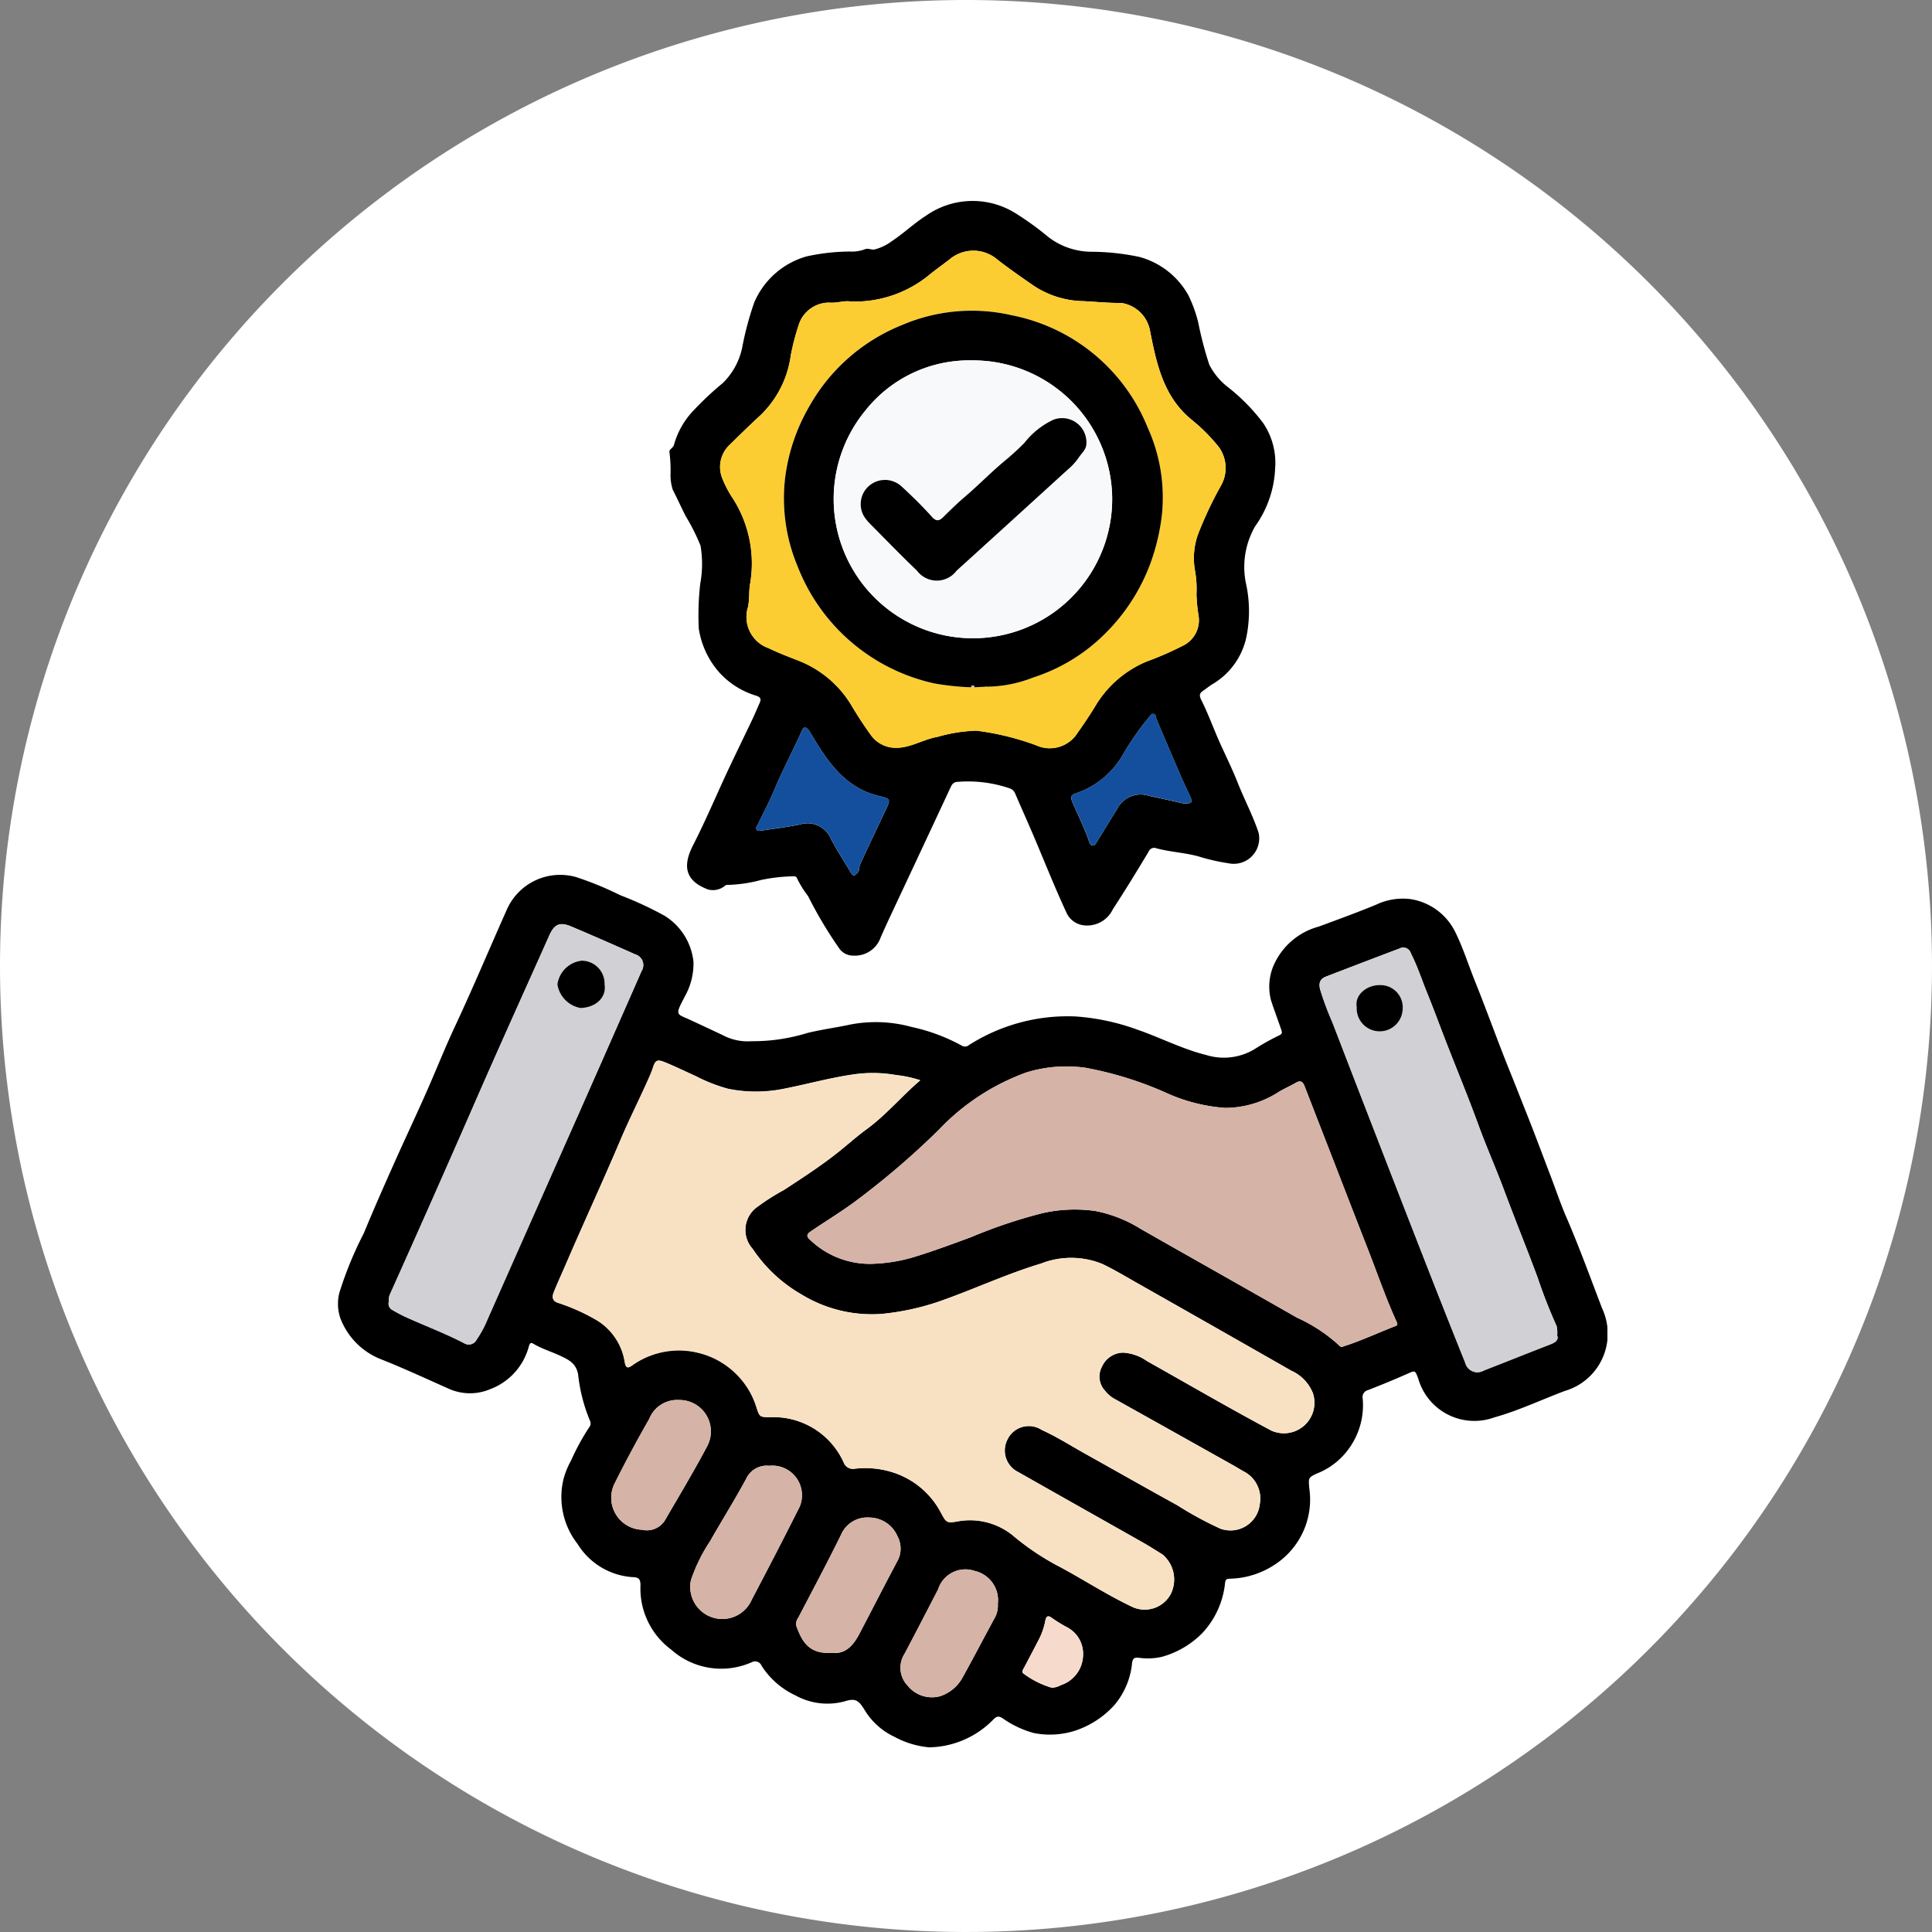 <svg xmlns="http://www.w3.org/2000/svg" xmlns:xlink="http://www.w3.org/1999/xlink" width="125" height="125" viewBox="0 0 125 125">
  <rect x="0" y="0" width="125" height="125" fill="#808080" stroke="none"/>
  <defs>
    <clipPath id="clip-path">
      <rect id="Rectángulo_378836" data-name="Rectángulo 378836" width="82.132" height="100.057" fill="none"/>
    </clipPath>
  </defs>
  <g id="Grupo_1074692" data-name="Grupo 1074692" transform="translate(-738 -2146)">
    <path id="Trazado_608386" data-name="Trazado 608386" d="M62.5,0A62.5,62.5,0,1,1,0,62.5,62.5,62.5,0,0,1,62.5,0Z" transform="translate(738 2146)" fill="#fff"/>
    <g id="Grupo_1074704" data-name="Grupo 1074704" transform="translate(759.868 2159)">
      <g id="Grupo_1074703" data-name="Grupo 1074703" clip-path="url(#clip-path)">
        <path id="Trazado_826331" data-name="Trazado 826331" d="M26.808,128.224a11.95,11.95,0,0,0,3.56-.532c.935-.229,1.886-.351,2.824-.555a8.756,8.756,0,0,1,3.925.166,12.018,12.018,0,0,1,3.272,1.224.389.389,0,0,0,.427-.048,11.867,11.867,0,0,1,6.919-1.856,14.579,14.579,0,0,1,3.969.849c1.5.513,2.925,1.264,4.468,1.644a3.85,3.85,0,0,0,3.218-.433,14.635,14.635,0,0,1,1.5-.833c.18-.094.215-.146.14-.367-.214-.627-.448-1.247-.654-1.874a3.47,3.47,0,0,1,.272-2.526,4.444,4.444,0,0,1,2.815-2.277c1.24-.46,2.484-.911,3.706-1.416a4.03,4.03,0,0,1,2.224-.36,3.886,3.886,0,0,1,2.893,2.128c.508,1.027.849,2.122,1.275,3.182.78,1.939,1.479,3.911,2.264,5.847.349.862.687,1.729,1.031,2.593.559,1.4,1.086,2.82,1.625,4.231.328.859.619,1.734.984,2.577.844,1.95,1.567,3.948,2.326,5.93a3.858,3.858,0,0,1-2.417,5.334c-1.52.572-2.995,1.275-4.56,1.711a3.776,3.776,0,0,1-4.924-2.516c-.21-.548-.186-.532-.737-.289q-1.245.549-2.515,1.04a.467.467,0,0,0-.339.558,4.788,4.788,0,0,1-1.456,3.874,4.545,4.545,0,0,1-1.477.951c-.61.275-.576.306-.522.979a5.016,5.016,0,0,1-2.12,4.851A5.482,5.482,0,0,1,57.7,163c-.2.009-.275.03-.306.268a5.56,5.56,0,0,1-1.491,3.269,5.879,5.879,0,0,1-2.591,1.516,4.106,4.106,0,0,1-1.515.06c-.254-.016-.363.016-.418.318a4.925,4.925,0,0,1-1.139,2.736,5.931,5.931,0,0,1-2.558,1.669,5.369,5.369,0,0,1-2.662.149A6.429,6.429,0,0,1,43,172.029c-.262-.164-.388-.131-.6.081a5.928,5.928,0,0,1-4.15,1.8,5.762,5.762,0,0,1-2.237-.676,4.457,4.457,0,0,1-1.987-1.819c-.3-.445-.483-.716-1.176-.5a4.266,4.266,0,0,1-3.253-.366,5.189,5.189,0,0,1-2.192-1.919.451.451,0,0,0-.614-.236,4.858,4.858,0,0,1-5.232-.806,4.911,4.911,0,0,1-1.988-4.154c0-.42-.114-.53-.536-.538A4.529,4.529,0,0,1,15.5,160.75a4.925,4.925,0,0,1-.91-4.19,5.26,5.26,0,0,1,.495-1.217,14.833,14.833,0,0,1,1.158-2.124.4.4,0,0,0,.063-.433,10.737,10.737,0,0,1-.773-3.032c-.145-.68-.564-.894-1.064-1.136-.607-.295-1.263-.48-1.846-.83-.176-.105-.227.024-.273.176a4.066,4.066,0,0,1-2.52,2.78,3.35,3.35,0,0,1-2.615-.014c-1.466-.65-2.921-1.329-4.411-1.919a4.621,4.621,0,0,1-2.652-2.667,2.9,2.9,0,0,1-.06-1.657,24.065,24.065,0,0,1,1.59-3.862c.6-1.466,1.244-2.917,1.888-4.366.69-1.552,1.417-3.088,2.106-4.641.638-1.436,1.214-2.9,1.879-4.322.578-1.235,1.131-2.481,1.678-3.73.556-1.27,1.106-2.544,1.671-3.81a3.772,3.772,0,0,1,4.5-2.152,21.29,21.29,0,0,1,2.844,1.168,22.982,22.982,0,0,1,2.894,1.343A3.994,3.994,0,0,1,23,123.09a4.323,4.323,0,0,1-.581,2.274c-.028.07-.063.137-.1.2-.523,1-.36.9.447,1.273.709.329,1.418.657,2.123.993a3.439,3.439,0,0,0,1.918.39m10.87,2.526a7.8,7.8,0,0,0-1.567-.337,8.666,8.666,0,0,0-2.8-.035c-1.487.219-2.945.622-4.422.915a9.049,9.049,0,0,1-3.644.01,10.424,10.424,0,0,1-2.085-.817c-.673-.3-1.335-.628-2.017-.905-.5-.2-.619-.116-.772.379a5.458,5.458,0,0,1-.22.557c-.6,1.369-1.281,2.7-1.864,4.073-1.145,2.7-2.378,5.362-3.539,8.056-.263.611-.543,1.214-.79,1.831-.11.274-.09.553.262.664a12.823,12.823,0,0,1,2.343,1.027,3.863,3.863,0,0,1,1.992,2.808c.066.359.165.444.476.224a4.957,4.957,0,0,1,4.29-.817,5,5,0,0,1,3.722,3.422c.242.728.2.747.97.742a4.981,4.981,0,0,1,4.708,2.928.642.642,0,0,0,.739.405,5.884,5.884,0,0,1,2.438.238,5.347,5.347,0,0,1,3.123,2.628c.333.617.372.666,1.042.552a4.393,4.393,0,0,1,3.728,1.008,16.594,16.594,0,0,0,3,1.972c1.554.843,3.041,1.81,4.643,2.564A1.912,1.912,0,0,0,53.876,164a2.117,2.117,0,0,0-.528-2.567c-.406-.249-.806-.51-1.22-.745-2.7-1.529-5.4-3.046-8.1-4.58a1.555,1.555,0,0,1-.707-2.125,1.531,1.531,0,0,1,2.215-.607c.954.432,1.848,1,2.765,1.513,2,1.119,3.991,2.251,6,3.356a23.026,23.026,0,0,0,2.792,1.518,1.91,1.91,0,0,0,2.553-1.626,1.967,1.967,0,0,0-1.059-2.085c-.2-.112-.4-.238-.6-.351q-3.838-2.154-7.679-4.3a1.984,1.984,0,0,1-.669-.552,1.338,1.338,0,0,1-.208-1.568,1.523,1.523,0,0,1,1.379-.907,3,3,0,0,1,1.534.546c2.68,1.508,5.338,3.057,8.051,4.5a1.976,1.976,0,0,0,2.676-2.442,2.683,2.683,0,0,0-1.4-1.44q-4.925-2.816-9.862-5.609c-.774-.439-1.54-.9-2.34-1.286a5.341,5.341,0,0,0-3.98-.033c-2.143.644-4.185,1.589-6.292,2.347a16.321,16.321,0,0,1-4.01.91A8.72,8.72,0,0,1,30,144.615a9.464,9.464,0,0,1-3.169-2.952,1.83,1.83,0,0,1,.317-2.734,14.658,14.658,0,0,1,1.7-1.08c1.129-.736,2.259-1.468,3.327-2.3.686-.532,1.328-1.122,2.024-1.631,1.26-.921,2.246-2.116,3.477-3.171m30.855,15.727c-.019-.042-.036-.085-.055-.127-.7-1.537-1.242-3.135-1.857-4.7-.867-2.214-1.723-4.433-2.583-6.649q-.743-1.912-1.485-3.824c-.107-.278-.233-.459-.567-.266-.359.208-.742.375-1.1.588a6.438,6.438,0,0,1-3.482,1.045,11.113,11.113,0,0,1-3.655-.9,23.038,23.038,0,0,0-5.41-1.7,8.815,8.815,0,0,0-3.782.3,14.669,14.669,0,0,0-5.686,3.72,51.87,51.87,0,0,1-5.536,4.727c-.9.652-1.846,1.227-2.76,1.852-.226.155-.29.3-.061.505a5.581,5.581,0,0,0,3.957,1.585,10.546,10.546,0,0,0,2.946-.487c1.2-.373,2.37-.808,3.543-1.241a32.49,32.49,0,0,1,4.618-1.551A9.461,9.461,0,0,1,49,139.209a8.67,8.67,0,0,1,2.932,1.157c3.367,1.92,6.747,3.817,10.112,5.743a10.236,10.236,0,0,1,2.755,1.82c.115.128.2.056.319.019,1.1-.351,2.143-.845,3.217-1.26.088-.034.223-.055.2-.21m10.347.779a1.933,1.933,0,0,0-.039-.61,33.561,33.561,0,0,1-1.237-3.16c-.692-1.863-1.441-3.7-2.135-5.565-.535-1.436-1.159-2.84-1.685-4.28-.674-1.848-1.431-3.663-2.141-5.5-.389-1-.756-2.014-1.164-3.01-.354-.866-.638-1.759-1.067-2.6a.511.511,0,0,0-.736-.307q-2.382.9-4.76,1.819c-.4.155-.471.44-.366.849a19.513,19.513,0,0,0,.79,2.113q1.425,3.707,2.864,7.409,1.663,4.288,3.334,8.572,1.184,3.025,2.394,6.041a.812.812,0,0,0,1.2.5c1.413-.551,2.821-1.117,4.236-1.663.348-.134.631-.276.511-.614m-75.59-2.181a.462.462,0,0,0,.232.541c.278.161.562.317.854.451,1.267.578,2.575,1.062,3.811,1.712a.569.569,0,0,0,.785-.246,7.64,7.64,0,0,0,.523-.9q3-6.791,6.016-13.573,2.073-4.681,4.129-9.368a.721.721,0,0,0-.405-1.082c-1.372-.611-2.748-1.216-4.131-1.8-.748-.317-1.1-.162-1.428.57-1.633,3.659-3.288,7.308-4.889,10.981q-2.659,6.106-5.394,12.177a.94.94,0,0,0-.1.536M27.9,155.695a1.469,1.469,0,0,0-1.495.847c-.738,1.365-1.564,2.682-2.332,4.032a10.788,10.788,0,0,0-1.236,2.515,2.076,2.076,0,0,0,3.935,1.262c1.008-1.918,2.008-3.84,2.978-5.777a1.913,1.913,0,0,0-1.851-2.878m4.073,12.1c.857.1,1.364-.477,1.75-1.209.823-1.564,1.623-3.139,2.455-4.7a1.682,1.682,0,0,0,.02-1.633,2,2,0,0,0-1.822-1.21,1.843,1.843,0,0,0-1.832,1.124c-.888,1.806-1.838,3.582-2.768,5.366a.651.651,0,0,0-.123.518c.363.99.8,1.853,2.32,1.741M22.04,151.438a1.941,1.941,0,0,0-1.9,1.221q-1.169,2.039-2.224,4.143a2.072,2.072,0,0,0,1.749,3.032,1.387,1.387,0,0,0,1.459-.564c.941-1.622,1.91-3.229,2.785-4.886a2.033,2.033,0,0,0-1.871-2.945m20.651,13.2A1.939,1.939,0,0,0,41.2,162.5a1.85,1.85,0,0,0-2.368,1.181q-1.074,2.092-2.171,4.172a1.676,1.676,0,0,0,.207,2.081,2.017,2.017,0,0,0,2.071.674,2.573,2.573,0,0,0,1.5-1.268c.684-1.238,1.34-2.492,2.012-3.736a1.656,1.656,0,0,0,.241-.967m3.5,5.414a1.178,1.178,0,0,0,.568-.161,2.082,2.082,0,0,0,1.447-1.926,1.932,1.932,0,0,0-1.03-1.816,9,9,0,0,1-.977-.6c-.306-.226-.387-.075-.44.2a4.435,4.435,0,0,1-.42,1.2c-.316.614-.639,1.224-.962,1.834-.065.124-.17.257-.013.365a5.753,5.753,0,0,0,1.828.911" transform="translate(0 -73.858)"/>
        <path id="Trazado_826332" data-name="Trazado 826332" d="M96.948,17.209a6.93,6.93,0,0,1-1.3,3.845,5.276,5.276,0,0,0-.6,3.655,8.347,8.347,0,0,1,.016,3.6,4.666,4.666,0,0,1-2.139,2.935c-.22.124-.419.3-.634.443-.187.126-.3.255-.134.586.486.96.84,1.986,1.292,2.965.378.819.772,1.639,1.1,2.47.426,1.067.967,2.085,1.326,3.175a1.648,1.648,0,0,1-1.952,1.97,13.144,13.144,0,0,1-1.715-.376c-.964-.312-1.972-.329-2.936-.59a.387.387,0,0,0-.514.216c-.75,1.253-1.516,2.5-2.311,3.72a1.839,1.839,0,0,1-1.839,1.049,1.405,1.405,0,0,1-1.134-.756c-.774-1.662-1.449-3.371-2.168-5.059-.39-.915-.8-1.823-1.191-2.737A.577.577,0,0,0,79.75,38a8.354,8.354,0,0,0-3.327-.416c-.3.007-.388.166-.489.383q-1.649,3.535-3.306,7.067c-.407.872-.822,1.74-1.208,2.622a1.766,1.766,0,0,1-1.761,1.173,1.111,1.111,0,0,1-.886-.421,27.268,27.268,0,0,1-2.046-3.428,6.569,6.569,0,0,1-.715-1.151c-.036-.122-.14-.137-.26-.13a10.773,10.773,0,0,0-2.067.235,9.26,9.26,0,0,1-2.211.321c-.109,0-.152.1-.23.131a1.209,1.209,0,0,1-1.007.157c-1.4-.535-1.678-1.439-.955-2.852.687-1.341,1.286-2.721,1.91-4.091s1.289-2.71,1.932-4.065c.163-.345.31-.7.464-1.046.1-.231.1-.363-.2-.472a5.256,5.256,0,0,1-2.362-1.461,5.529,5.529,0,0,1-1.372-2.89,17.912,17.912,0,0,1,.093-2.892,7.048,7.048,0,0,0,.02-2.468,12.812,12.812,0,0,0-.954-1.9c-.29-.569-.55-1.155-.844-1.722a3.083,3.083,0,0,1-.143-1.012,9.073,9.073,0,0,0-.068-1.409c-.049-.192.234-.264.291-.485a5.242,5.242,0,0,1,1.145-2.09,20.248,20.248,0,0,1,2.018-1.908A4.485,4.485,0,0,0,62.46,9.5a20.31,20.31,0,0,1,.778-2.919,5.226,5.226,0,0,1,3.4-2.994,13.4,13.4,0,0,1,2.79-.313,2.419,2.419,0,0,0,.934-.131c.235-.121.44.036.65,0A3.116,3.116,0,0,0,72.147,2.6C72.91,2.1,73.568,1.46,74.329.975a5.242,5.242,0,0,1,5.733-.23,19.336,19.336,0,0,1,2.23,1.607A4.617,4.617,0,0,0,85,3.288a15.342,15.342,0,0,1,3.152.333A5.17,5.17,0,0,1,91.323,6.09a8.518,8.518,0,0,1,.651,1.8,22.946,22.946,0,0,0,.711,2.707A4.31,4.31,0,0,0,93.8,11.977a12.564,12.564,0,0,1,2.359,2.379,4.605,4.605,0,0,1,.793,2.854M69.463,6.507c-.384-.071-.854.109-1.319.074a2.059,2.059,0,0,0-1.995,1.36,15.555,15.555,0,0,0-.54,2.047,6.593,6.593,0,0,1-2,3.915c-.658.6-1.295,1.232-1.934,1.857a1.968,1.968,0,0,0-.483,2.227,6.906,6.906,0,0,0,.566,1.107A7.8,7.8,0,0,1,62.987,24.7c-.107.528-.035,1.057-.153,1.587a2.136,2.136,0,0,0,1.328,2.641c.623.3,1.269.548,1.914.8a6.937,6.937,0,0,1,3.51,3c.365.606.751,1.2,1.166,1.774a1.972,1.972,0,0,0,1.58.875c.995.036,1.826-.549,2.774-.709a10.128,10.128,0,0,1,2.51-.4,17.469,17.469,0,0,1,3.869.948,2.122,2.122,0,0,0,2.693-.833c.386-.537.751-1.091,1.1-1.654a7,7,0,0,1,3.342-2.931,21.283,21.283,0,0,0,2.447-1.074,1.83,1.83,0,0,0,.917-1.922,10.651,10.651,0,0,1-.13-1.358,6.708,6.708,0,0,0-.1-1.552,4.6,4.6,0,0,1,.317-2.625,24.946,24.946,0,0,1,1.42-2.949,2.313,2.313,0,0,0-.181-2.385,11.282,11.282,0,0,0-1.757-1.769c-1.852-1.5-2.289-3.666-2.714-5.816A2.208,2.208,0,0,0,86.967,6.6c-.815.012-1.624-.078-2.434-.115A6,6,0,0,1,81.341,5.5c-.8-.549-1.594-1.1-2.363-1.7a2.384,2.384,0,0,0-3.09-.023c-.45.35-.919.676-1.358,1.039a7.593,7.593,0,0,1-5.066,1.692m.254,37.151c.1-.124.275-.179.3-.375a1.5,1.5,0,0,1,.11-.44c.531-1.142,1.071-2.281,1.609-3.42.338-.713.346-.739-.411-.919-2.257-.535-3.382-2.3-4.454-4.1-.091-.154-.177-.29-.313-.323-.156-.038-.214.149-.269.271-.56,1.244-1.2,2.449-1.73,3.709-.323.771-.713,1.515-1.08,2.268-.054.111-.156.214-.088.338s.222.085.334.068c.819-.121,1.642-.224,2.453-.387a1.643,1.643,0,0,1,2.037.957c.392.728.842,1.424,1.267,2.135a.436.436,0,0,0,.233.223m21.251-4.689c.61.032.661-.045.453-.5s-.418-.891-.613-1.342q-.776-1.8-1.536-3.6c-.051-.122-.019-.3-.181-.342s-.229.133-.318.228a17.584,17.584,0,0,0-1.707,2.464,5.54,5.54,0,0,1-2.975,2.432c-.408.13-.388.283-.261.582.355.834.765,1.644,1.061,2.5.045.13.1.3.248.311s.216-.151.287-.265c.431-.692.847-1.395,1.287-2.081a1.7,1.7,0,0,1,2.08-.867c.764.159,1.525.335,2.173.479" transform="translate(-36.311 0)"/>
        <path id="Trazado_826333" data-name="Trazado 826333" d="M61.221,151.1c-1.231,1.055-2.217,2.251-3.477,3.171-.7.509-1.338,1.1-2.024,1.631-1.068.828-2.2,1.56-3.327,2.3a14.607,14.607,0,0,0-1.7,1.08,1.83,1.83,0,0,0-.317,2.734,9.465,9.465,0,0,0,3.169,2.952,8.716,8.716,0,0,0,5.182,1.249,16.336,16.336,0,0,0,4.01-.91c2.107-.758,4.149-1.7,6.292-2.348a5.343,5.343,0,0,1,3.98.033c.8.388,1.566.846,2.34,1.286q4.934,2.8,9.862,5.609a2.68,2.68,0,0,1,1.4,1.44,1.976,1.976,0,0,1-2.676,2.442c-2.713-1.448-5.371-3-8.051-4.5a3,3,0,0,0-1.534-.546,1.523,1.523,0,0,0-1.379.907,1.338,1.338,0,0,0,.208,1.568,1.985,1.985,0,0,0,.669.552q3.842,2.147,7.679,4.3c.2.113.395.239.6.351a1.967,1.967,0,0,1,1.059,2.085,1.91,1.91,0,0,1-2.553,1.626,22.967,22.967,0,0,1-2.792-1.518c-2.007-1.105-4-2.237-6-3.356-.917-.513-1.811-1.081-2.765-1.513a1.531,1.531,0,0,0-2.215.607,1.555,1.555,0,0,0,.707,2.125c2.7,1.534,5.4,3.051,8.1,4.58.414.235.814.5,1.22.745a2.117,2.117,0,0,1,.528,2.567,1.912,1.912,0,0,1-2.444.848c-1.6-.754-3.089-1.721-4.643-2.564a16.571,16.571,0,0,1-3-1.972,4.395,4.395,0,0,0-3.728-1.008c-.671.113-.709.065-1.042-.552a5.347,5.347,0,0,0-3.123-2.628,5.877,5.877,0,0,0-2.438-.238.643.643,0,0,1-.739-.405,4.981,4.981,0,0,0-4.708-2.928c-.774.005-.729-.014-.97-.742a5.249,5.249,0,0,0-8.012-2.6c-.311.221-.41.135-.476-.224a3.863,3.863,0,0,0-1.992-2.808,12.8,12.8,0,0,0-2.343-1.027c-.352-.111-.371-.389-.262-.664.247-.617.527-1.22.79-1.831,1.16-2.694,2.393-5.355,3.539-8.056.582-1.373,1.266-2.7,1.864-4.073a5.46,5.46,0,0,0,.22-.557c.153-.5.274-.582.772-.379.682.277,1.344.6,2.017.905a10.422,10.422,0,0,0,2.085.817,9.042,9.042,0,0,0,3.644-.01c1.477-.293,2.935-.7,4.422-.915a8.666,8.666,0,0,1,2.8.035,7.8,7.8,0,0,1,1.567.337" transform="translate(-23.543 -94.208)" fill="#f8e1c3"/>
        <path id="Trazado_826334" data-name="Trazado 826334" d="M119.972,167.468c.022.154-.114.175-.2.209-1.074.416-2.117.91-3.217,1.26-.117.037-.2.109-.319-.019a10.232,10.232,0,0,0-2.755-1.82c-3.364-1.926-6.744-3.823-10.111-5.743a8.677,8.677,0,0,0-2.933-1.157,9.459,9.459,0,0,0-3.418.139,32.49,32.49,0,0,0-4.618,1.551c-1.173.433-2.344.868-3.543,1.241a10.516,10.516,0,0,1-2.946.487,5.581,5.581,0,0,1-3.956-1.585c-.229-.209-.166-.35.061-.505.915-.626,1.862-1.2,2.76-1.852a51.878,51.878,0,0,0,5.537-4.727A14.664,14.664,0,0,1,96,151.228a8.809,8.809,0,0,1,3.782-.3,23.056,23.056,0,0,1,5.41,1.7,11.108,11.108,0,0,0,3.655.9,6.437,6.437,0,0,0,3.482-1.045c.355-.213.738-.381,1.1-.588.334-.193.46-.013.567.266q.738,1.913,1.485,3.824c.861,2.216,1.716,4.435,2.583,6.649.615,1.57,1.157,3.168,1.857,4.7.019.042.037.085.054.128" transform="translate(-51.44 -94.849)" fill="#d6b3a7"/>
        <path id="Trazado_826335" data-name="Trazado 826335" d="M186.443,155.232c.12.338-.162.48-.51.614-1.416.546-2.823,1.111-4.237,1.663a.812.812,0,0,1-1.2-.5Q179.288,154,178.1,150.97q-1.676-4.282-3.334-8.571-1.437-3.7-2.864-7.41a19.538,19.538,0,0,1-.789-2.113c-.105-.409-.037-.694.366-.849q2.378-.915,4.76-1.819a.511.511,0,0,1,.736.307c.43.838.713,1.731,1.068,2.6.407,1,.775,2.007,1.163,3.01.711,1.833,1.468,3.648,2.142,5.5.525,1.44,1.15,2.843,1.685,4.28.693,1.862,1.442,3.7,2.135,5.565a33.405,33.405,0,0,0,1.237,3.16,1.948,1.948,0,0,1,.039.61M173.475,134a1.488,1.488,0,0,0,2.972.156,1.439,1.439,0,0,0-1.491-1.58c-.773-.016-1.629.589-1.481,1.424" transform="translate(-107.564 -81.835)" fill="#d0d0d5"/>
        <path id="Trazado_826336" data-name="Trazado 826336" d="M8.832,150.477a.939.939,0,0,1,.1-.536q2.721-6.078,5.394-12.178c1.6-3.673,3.256-7.322,4.889-10.981.327-.732.68-.887,1.428-.569,1.383.587,2.759,1.191,4.131,1.8a.722.722,0,0,1,.405,1.083q-2.058,4.687-4.129,9.368-3.006,6.788-6.016,13.574a7.638,7.638,0,0,1-.523.9.569.569,0,0,1-.785.246c-1.235-.65-2.544-1.134-3.811-1.712-.293-.134-.576-.289-.854-.451a.463.463,0,0,1-.232-.542m13.962-20.515a1.487,1.487,0,0,0-1.476-1.544,1.788,1.788,0,0,0-1.577,1.541,1.847,1.847,0,0,0,1.5,1.521c1.039-.039,1.679-.715,1.554-1.518" transform="translate(-5.543 -79.261)" fill="#d0d0d5"/>
        <path id="Trazado_826337" data-name="Trazado 826337" d="M66.489,220.444a1.913,1.913,0,0,1,1.851,2.878c-.97,1.937-1.97,3.859-2.978,5.777a2.076,2.076,0,0,1-3.936-1.263,10.8,10.8,0,0,1,1.237-2.515c.768-1.349,1.594-2.666,2.332-4.032a1.47,1.47,0,0,1,1.5-.847" transform="translate(-38.587 -138.607)" fill="#d6b3a7"/>
        <path id="Trazado_826338" data-name="Trazado 826338" d="M82.167,238.21c-1.519.112-1.957-.751-2.32-1.741a.65.65,0,0,1,.123-.518c.93-1.785,1.88-3.561,2.768-5.367a1.843,1.843,0,0,1,1.832-1.124,2,2,0,0,1,1.822,1.21,1.682,1.682,0,0,1-.02,1.632c-.832,1.559-1.632,3.135-2.455,4.7-.386.732-.893,1.305-1.75,1.209" transform="translate(-50.192 -144.278)" fill="#d6b3a7"/>
        <path id="Trazado_826339" data-name="Trazado 826339" d="M52,208.965a2.032,2.032,0,0,1,1.871,2.945c-.875,1.657-1.844,3.265-2.785,4.886a1.387,1.387,0,0,1-1.459.564,2.072,2.072,0,0,1-1.749-3.032q1.051-2.1,2.224-4.143a1.94,1.94,0,0,1,1.9-1.221" transform="translate(-29.962 -131.386)" fill="#d6b3a7"/>
        <path id="Trazado_826340" data-name="Trazado 826340" d="M104.333,240.742a1.653,1.653,0,0,1-.241.967c-.672,1.244-1.328,2.5-2.012,3.736a2.573,2.573,0,0,1-1.5,1.268,2.017,2.017,0,0,1-2.071-.674,1.676,1.676,0,0,1-.207-2.081q1.094-2.081,2.171-4.172a1.85,1.85,0,0,1,2.368-1.181,1.939,1.939,0,0,1,1.49,2.136" transform="translate(-61.642 -149.966)" fill="#d6b3a7"/>
        <path id="Trazado_826341" data-name="Trazado 826341" d="M121.192,251.3a5.754,5.754,0,0,1-1.828-.911c-.158-.108-.053-.241.013-.365.323-.61.646-1.22.962-1.834a4.435,4.435,0,0,0,.42-1.2c.053-.275.134-.427.44-.2a9,9,0,0,0,.977.6,1.932,1.932,0,0,1,1.03,1.816,2.082,2.082,0,0,1-1.447,1.926,1.177,1.177,0,0,1-.568.161" transform="translate(-75.001 -155.105)" fill="#f6dbcd"/>
        <path id="Trazado_826342" data-name="Trazado 826342" d="M75.028,11.958a7.593,7.593,0,0,0,5.067-1.692c.44-.362.908-.688,1.358-1.039a2.385,2.385,0,0,1,3.091.022c.768.593,1.563,1.147,2.363,1.7a5.994,5.994,0,0,0,3.192.987c.81.037,1.619.127,2.434.115a2.208,2.208,0,0,1,1.871,1.76c.425,2.151.863,4.312,2.715,5.816a11.3,11.3,0,0,1,1.757,1.77,2.313,2.313,0,0,1,.181,2.385,24.942,24.942,0,0,0-1.42,2.949,4.6,4.6,0,0,0-.317,2.625,6.684,6.684,0,0,1,.1,1.551,10.711,10.711,0,0,0,.13,1.358,1.83,1.83,0,0,1-.917,1.922,21.22,21.22,0,0,1-2.447,1.074,7,7,0,0,0-3.342,2.931c-.347.563-.712,1.117-1.1,1.653a2.122,2.122,0,0,1-2.693.833,17.471,17.471,0,0,0-3.869-.948,10.094,10.094,0,0,0-2.51.4c-.948.16-1.779.745-2.774.709a1.973,1.973,0,0,1-1.58-.875c-.415-.572-.8-1.168-1.165-1.774a6.939,6.939,0,0,0-3.51-3c-.644-.25-1.29-.5-1.914-.8A2.136,2.136,0,0,1,68.4,31.742c.118-.53.045-1.059.153-1.587a7.8,7.8,0,0,0-1.233-5.611,6.894,6.894,0,0,1-.567-1.108,1.968,1.968,0,0,1,.483-2.226c.64-.624,1.276-1.252,1.934-1.857a6.593,6.593,0,0,0,2-3.915,15.574,15.574,0,0,1,.54-2.047,2.058,2.058,0,0,1,2-1.359c.464.035.934-.146,1.318-.075M83.8,36.878a8.335,8.335,0,0,0,3.032-.587,11.594,11.594,0,0,0,4.711-2.881,12.487,12.487,0,0,0,2.881-4.471,13.849,13.849,0,0,0,.751-3.116,10.948,10.948,0,0,0-.915-5.714,11.953,11.953,0,0,0-8.781-7.259,11.48,11.48,0,0,0-7.125.636,12,12,0,0,0-5.991,5.269,12.228,12.228,0,0,0-1.555,4.594,11.39,11.39,0,0,0,.811,5.757,12.319,12.319,0,0,0,8.866,7.566,16.835,16.835,0,0,0,2.364.245.186.186,0,0,0,.2,0l.713-.036.022.028Z" transform="translate(-41.876 -5.451)" fill="#fccd32"/>
        <path id="Trazado_826343" data-name="Trazado 826343" d="M79.235,101.366a.432.432,0,0,1-.233-.223c-.425-.709-.875-1.407-1.267-2.134a1.643,1.643,0,0,0-2.037-.957c-.811.163-1.635.267-2.453.387-.112.017-.261.066-.334-.068s.034-.227.088-.338c.366-.754.756-1.5,1.08-2.269.528-1.26,1.17-2.465,1.73-3.708.055-.122.113-.31.269-.271.135.033.222.169.313.323,1.072,1.808,2.2,3.57,4.453,4.105.757.179.749.2.411.918-.539,1.139-1.078,2.277-1.609,3.419a1.5,1.5,0,0,0-.11.44c-.025.2-.2.252-.3.375" transform="translate(-45.83 -57.709)" fill="#134f9d"/>
        <path id="Trazado_826344" data-name="Trazado 826344" d="M135.006,95.16c-.648-.143-1.409-.32-2.173-.479a1.7,1.7,0,0,0-2.08.867c-.44.687-.856,1.389-1.287,2.081-.071.113-.139.281-.287.265s-.2-.181-.248-.311c-.3-.859-.706-1.669-1.061-2.5-.128-.3-.148-.453.261-.582a5.54,5.54,0,0,0,2.975-2.432,17.58,17.58,0,0,1,1.707-2.464c.088-.1.153-.268.318-.228s.13.22.181.342q.761,1.8,1.536,3.6c.195.451.408.894.613,1.342s.157.532-.453.5" transform="translate(-80.349 -56.192)" fill="#134f9d"/>
        <path id="Trazado_826345" data-name="Trazado 826345" d="M177.52,138.1c-.148-.835.708-1.44,1.481-1.424a1.439,1.439,0,0,1,1.491,1.58,1.488,1.488,0,0,1-2.972-.156" transform="translate(-111.609 -85.938)"/>
        <path id="Trazado_826346" data-name="Trazado 826346" d="M41.3,133.961c.125.8-.515,1.479-1.554,1.518a1.847,1.847,0,0,1-1.5-1.521,1.788,1.788,0,0,1,1.577-1.541,1.487,1.487,0,0,1,1.476,1.544" transform="translate(-24.05 -83.261)"/>
        <path id="Trazado_826347" data-name="Trazado 826347" d="M89.844,43.495a16.839,16.839,0,0,1-2.364-.245,12.318,12.318,0,0,1-8.866-7.566,11.388,11.388,0,0,1-.811-5.757,12.224,12.224,0,0,1,1.556-4.595,12,12,0,0,1,5.991-5.268,11.48,11.48,0,0,1,7.125-.636,11.953,11.953,0,0,1,8.781,7.259,10.945,10.945,0,0,1,.915,5.714,13.891,13.891,0,0,1-.751,3.117,12.5,12.5,0,0,1-2.882,4.471,11.589,11.589,0,0,1-4.711,2.881,8.325,8.325,0,0,1-3.032.587l-.022-.014-.02.016-.713.036c0-.071-.022-.12-.1-.12s-.1.049-.1.12m9.118-12.226a9.006,9.006,0,0,0-9.071-8.923,8.563,8.563,0,0,0-6.9,3.25,9.009,9.009,0,1,0,15.971,5.673" transform="translate(-48.871 -12.028)"/>
        <path id="Trazado_826348" data-name="Trazado 826348" d="M110.373,84.56c0-.07.021-.12.1-.119s.1.049.1.119a.186.186,0,0,1-.2,0" transform="translate(-69.399 -53.094)" fill="#d6b3a7"/>
        <path id="Trazado_826349" data-name="Trazado 826349" d="M112.826,84.637l.02-.016.022.014-.02.031Z" transform="translate(-70.942 -53.207)" fill="#d6b3a7"/>
        <path id="Trazado_826350" data-name="Trazado 826350" d="M104.434,36.714a9.009,9.009,0,1,1-15.97-5.673,8.563,8.563,0,0,1,6.9-3.25,9.006,9.006,0,0,1,9.071,8.923M89.761,35.523a1.563,1.563,0,0,0-1.4,2.323,2.666,2.666,0,0,0,.368.472c1.019,1.029,2.028,2.07,3.074,3.071a1.6,1.6,0,0,0,2.567,0q3.583-3.255,7.163-6.515a3.977,3.977,0,0,0,.726-.785c.192-.3.5-.524.507-.917a1.573,1.573,0,0,0-2.127-1.549,5.135,5.135,0,0,0-1.89,1.509c-.4.4-.817.784-1.244,1.136-.9.745-1.714,1.586-2.6,2.343-.495.421-.959.88-1.423,1.336-.274.268-.471.232-.722-.049-.616-.69-1.279-1.334-1.958-1.962a1.627,1.627,0,0,0-1.039-.418" transform="translate(-54.342 -17.474)" fill="#f8f9fb"/>
        <path id="Trazado_826351" data-name="Trazado 826351" d="M92.68,41.863a1.627,1.627,0,0,1,1.039.418c.679.628,1.342,1.272,1.958,1.962.251.281.448.317.722.049.464-.456.928-.915,1.423-1.336.889-.757,1.7-1.6,2.6-2.343.427-.352.846-.738,1.244-1.136a5.135,5.135,0,0,1,1.89-1.509,1.573,1.573,0,0,1,2.127,1.549c-.01.392-.315.62-.507.917a3.977,3.977,0,0,1-.726.785q-3.577,3.263-7.163,6.515a1.6,1.6,0,0,1-2.567,0c-1.046-1-2.055-2.042-3.074-3.071a2.666,2.666,0,0,1-.368-.472,1.563,1.563,0,0,1,1.4-2.323" transform="translate(-57.261 -23.814)"/>
      </g>
    </g>
  </g>
</svg>
